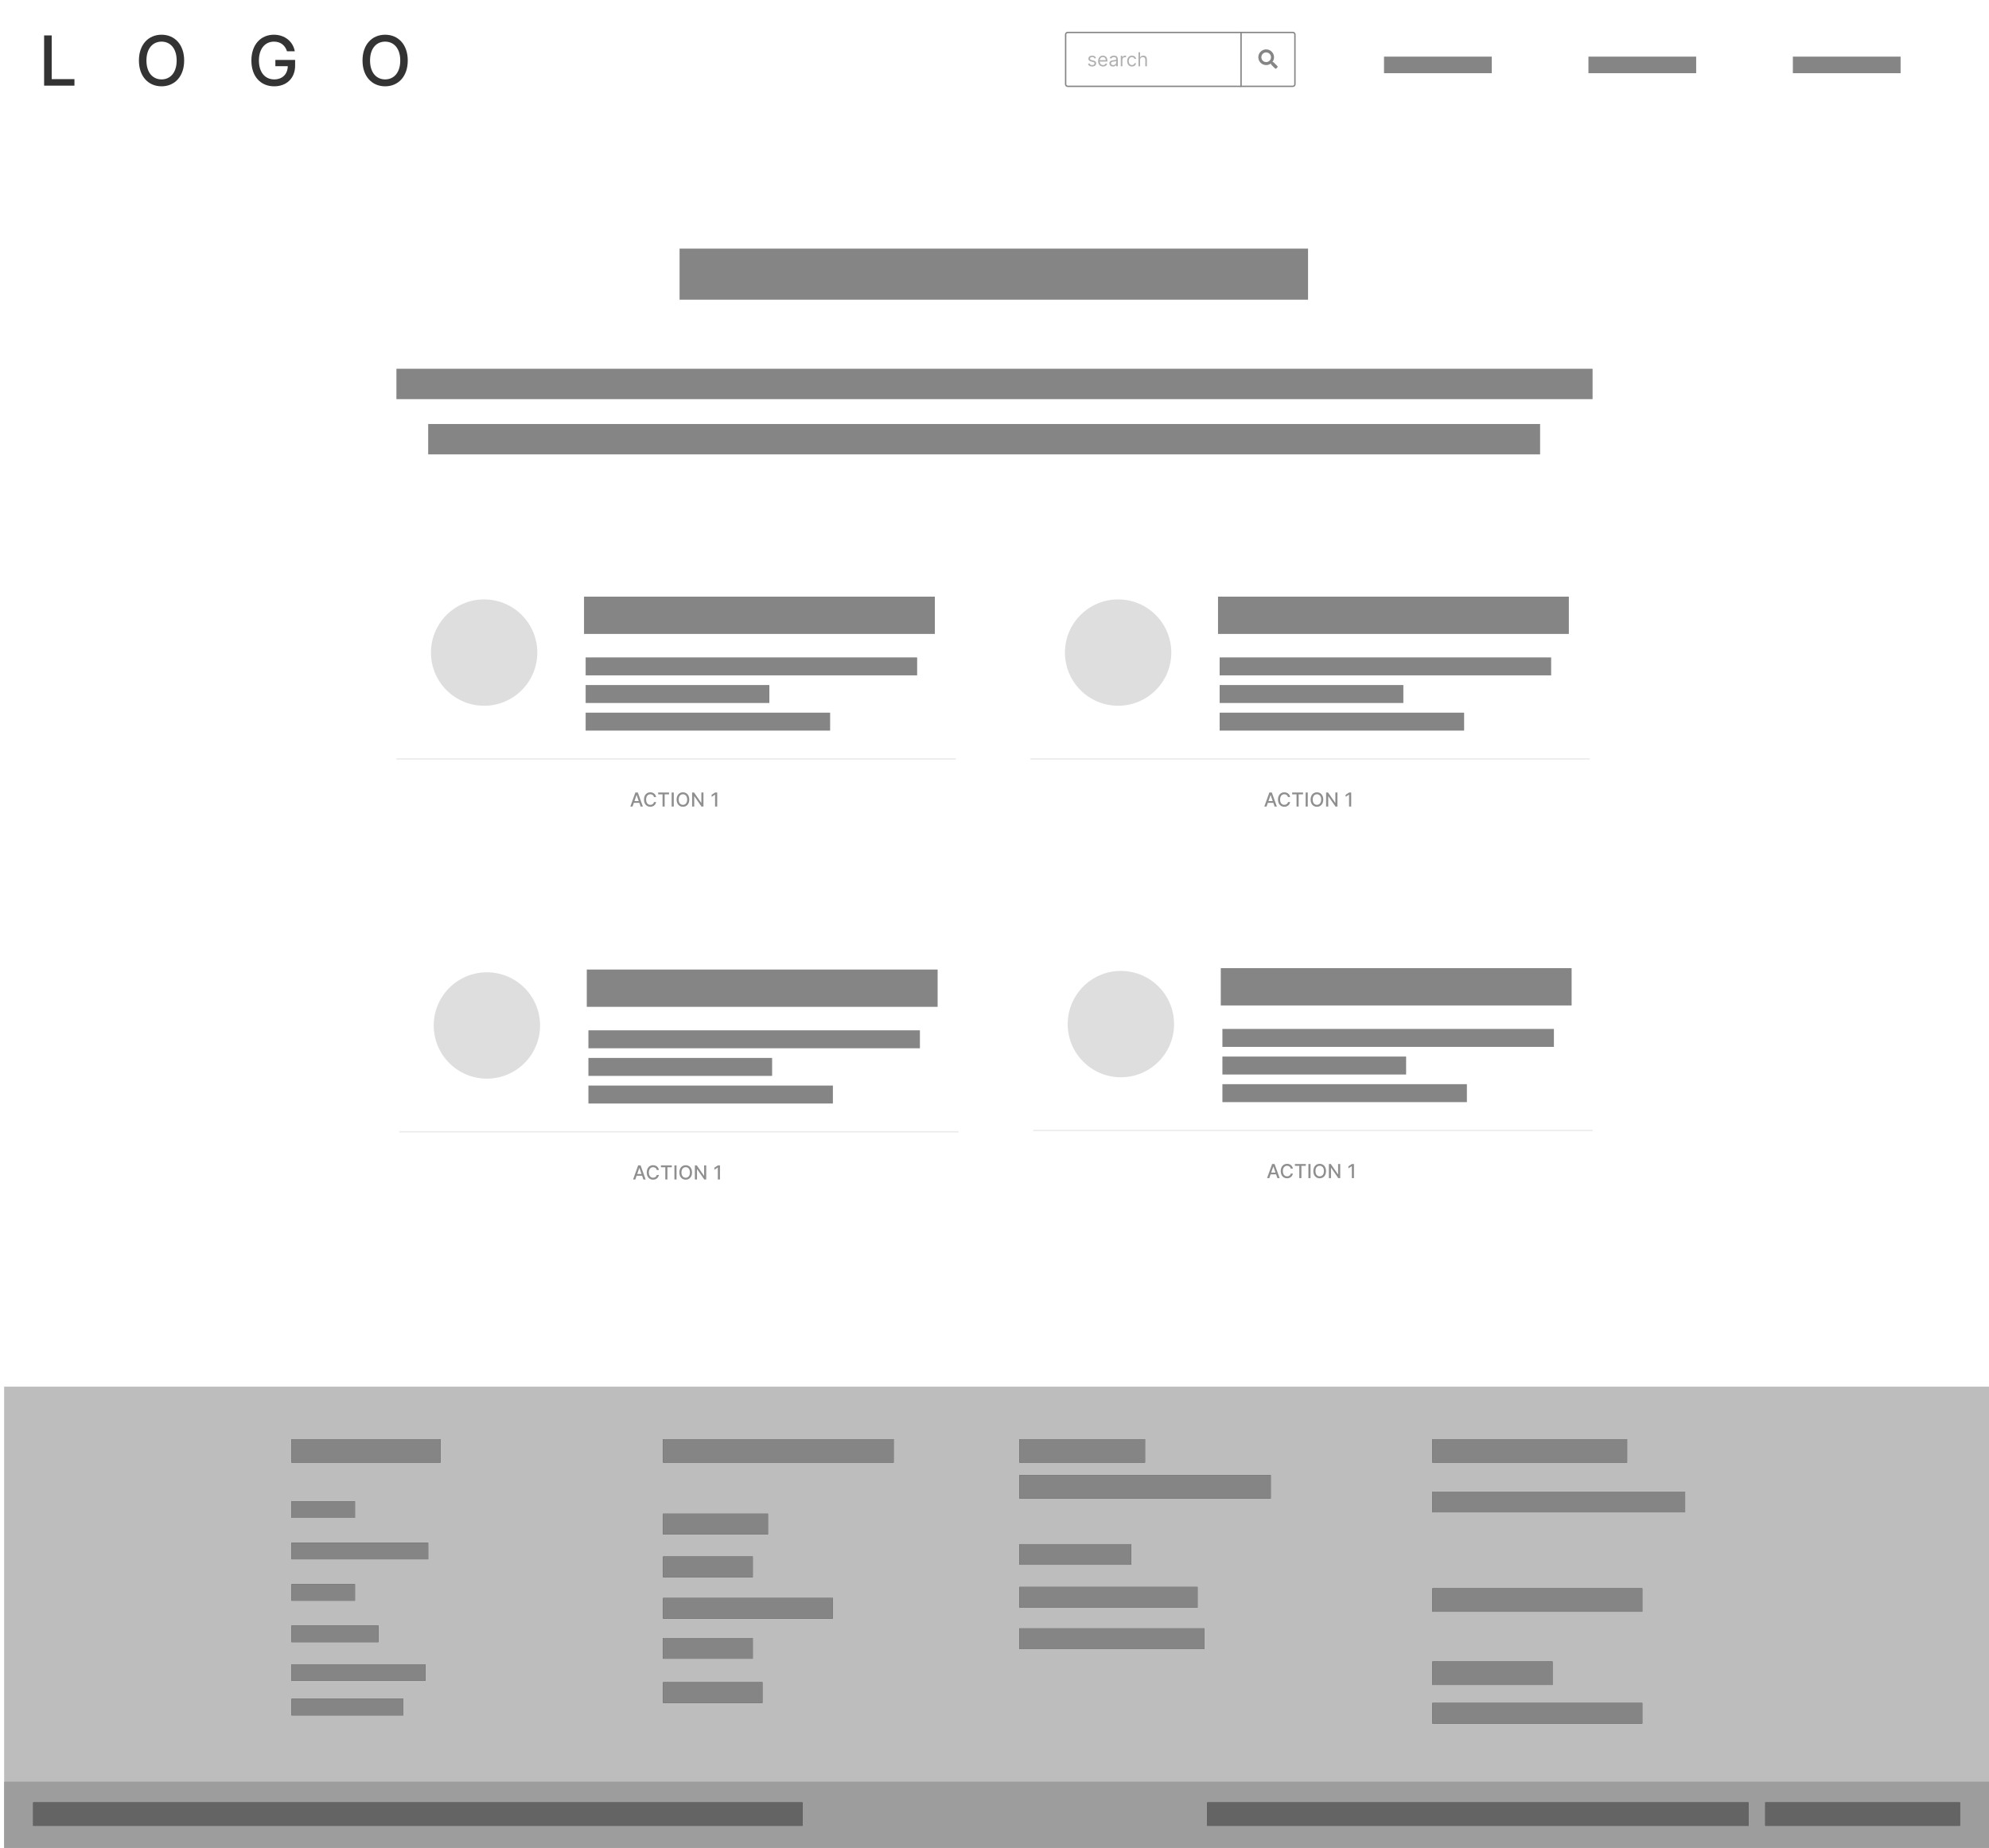 <svg width="1440" height="1338" viewBox="0 0 1440 1338" fill="none" xmlns="http://www.w3.org/2000/svg">
<g clip-path="url(#clip0_3_8335)">
<rect width="1440" height="1338" fill="white"/>
<rect width="1441" height="91" fill="white"/>
<path d="M31.938 62H53.902V57.277H37.425V25.636H31.938V62ZM133.332 43.818C133.332 32.188 126.372 25.139 116.962 25.139C107.516 25.139 100.573 32.188 100.573 43.818C100.573 55.43 107.516 62.497 116.962 62.497C126.372 62.497 133.332 55.448 133.332 43.818ZM127.899 43.818C127.899 52.678 123.212 57.49 116.962 57.49C110.694 57.49 106.024 52.678 106.024 43.818C106.024 34.958 110.694 30.146 116.962 30.146C123.212 30.146 127.899 34.958 127.899 43.818ZM207.782 37.124H213.411C212.186 30.04 206.131 25.139 198.283 25.139C188.872 25.139 182.001 32.224 182.001 43.836C182.001 55.342 188.677 62.497 198.531 62.497C207.356 62.497 213.659 56.709 213.659 47.529V43.392H199.366V47.92H208.35C208.226 53.779 204.355 57.49 198.531 57.49C192.122 57.49 187.452 52.643 187.452 43.8C187.452 34.994 192.157 30.146 198.318 30.146C203.148 30.146 206.415 32.81 207.782 37.124ZM295.211 43.818C295.211 32.188 288.251 25.139 278.841 25.139C269.395 25.139 262.452 32.188 262.452 43.818C262.452 55.43 269.395 62.497 278.841 62.497C288.251 62.497 295.211 55.448 295.211 43.818ZM289.778 43.818C289.778 52.678 285.091 57.49 278.841 57.49C272.573 57.49 267.903 52.678 267.903 43.818C267.903 34.958 272.573 30.146 278.841 30.146C285.091 30.146 289.778 34.958 289.778 43.818Z" fill="#333333"/>
<path d="M773 23.5H898C898.828 23.5 899.5 24.172 899.5 25V61C899.5 61.828 898.828 62.5 898 62.5H773C772.172 62.5 771.5 61.828 771.5 61V25C771.5 24.172 772.172 23.5 773 23.5Z" fill="white" stroke="#858585"/>
<path d="M793.483 42.074C793.115 40.99 792.29 40.264 790.778 40.264C789.168 40.264 787.974 41.179 787.974 42.472C787.974 43.526 788.601 44.231 790.003 44.56L791.276 44.858C792.046 45.037 792.409 45.405 792.409 45.932C792.409 46.588 791.713 47.125 790.619 47.125C789.66 47.125 789.058 46.712 788.849 45.892L787.736 46.17C788.009 47.468 789.078 48.159 790.639 48.159C792.414 48.159 793.622 47.19 793.622 45.872C793.622 44.808 792.956 44.137 791.594 43.804L790.46 43.526C789.555 43.302 789.148 42.999 789.148 42.412C789.148 41.756 789.844 41.278 790.778 41.278C791.803 41.278 792.225 41.845 792.429 42.372L793.483 42.074ZM798.59 48.159C800.141 48.159 801.275 47.383 801.633 46.23L800.499 45.912C800.201 46.707 799.51 47.105 798.59 47.105C797.213 47.105 796.263 46.215 796.209 44.58H801.752V44.082C801.752 41.239 800.062 40.264 798.471 40.264C796.403 40.264 795.03 41.895 795.03 44.242C795.03 46.588 796.383 48.159 798.59 48.159ZM796.209 43.565C796.288 42.377 797.128 41.318 798.471 41.318C799.743 41.318 800.559 42.273 800.559 43.565H796.209ZM805.784 48.179C807.116 48.179 807.812 47.463 808.051 46.966H808.111V48H809.284V42.969C809.284 40.543 807.434 40.264 806.46 40.264C805.307 40.264 803.994 40.662 803.398 42.054L804.511 42.452C804.77 41.895 805.381 41.298 806.5 41.298C807.579 41.298 808.111 41.87 808.111 42.849V42.889C808.111 43.456 807.534 43.406 806.142 43.585C804.725 43.769 803.179 44.082 803.179 45.832C803.179 47.324 804.332 48.179 805.784 48.179ZM805.963 47.125C805.028 47.125 804.352 46.707 804.352 45.892C804.352 44.997 805.167 44.719 806.082 44.599C806.579 44.54 807.912 44.401 808.111 44.162V45.236C808.111 46.19 807.355 47.125 805.963 47.125ZM811.425 48H812.599V43.168C812.599 42.133 813.414 41.378 814.528 41.378C814.841 41.378 815.164 41.438 815.244 41.457V40.264C815.109 40.254 814.801 40.244 814.627 40.244C813.712 40.244 812.917 40.761 812.638 41.517H812.559V40.364H811.425V48ZM819.504 48.159C821.195 48.159 822.308 47.125 822.507 45.773H821.334C821.115 46.608 820.419 47.105 819.504 47.105C818.112 47.105 817.217 45.952 817.217 44.182C817.217 42.452 818.132 41.318 819.504 41.318C820.538 41.318 821.155 41.955 821.334 42.651H822.507C822.308 41.219 821.095 40.264 819.484 40.264C817.416 40.264 816.044 41.895 816.044 44.222C816.044 46.508 817.357 48.159 819.504 48.159ZM825.396 43.406C825.396 42.074 826.246 41.318 827.404 41.318C828.508 41.318 829.174 42.014 829.174 43.227V48H830.347V43.148C830.347 41.184 829.303 40.264 827.742 40.264C826.539 40.264 825.853 40.766 825.495 41.557H825.396V37.818H824.222V48H825.396V43.406Z" fill="#B0B0B0"/>
<path d="M898.5 23.5H936C936.828 23.5 937.5 24.172 937.5 25V61C937.5 61.828 936.828 62.5 936 62.5H898.5V23.5Z" fill="white" stroke="#858585"/>
<path d="M924.809 47.863L922.074 45.129C921.938 45.02 921.773 44.938 921.609 44.938H921.172C921.91 43.98 922.375 42.777 922.375 41.438C922.375 38.32 919.805 35.75 916.688 35.75C913.543 35.75 911 38.32 911 41.438C911 44.582 913.543 47.125 916.688 47.125C918 47.125 919.203 46.688 920.188 45.922V46.387C920.188 46.551 920.242 46.715 920.379 46.852L923.086 49.559C923.359 49.832 923.77 49.832 924.016 49.559L924.781 48.793C925.055 48.547 925.055 48.137 924.809 47.863ZM916.688 44.938C914.746 44.938 913.188 43.379 913.188 41.438C913.188 39.523 914.746 37.938 916.688 37.938C918.602 37.938 920.188 39.523 920.188 41.438C920.188 43.379 918.602 44.938 916.688 44.938Z" fill="#858585"/>
<path fill-rule="evenodd" clip-rule="evenodd" d="M1002 41H1080V53H1002V41Z" fill="#858585"/>
<path fill-rule="evenodd" clip-rule="evenodd" d="M1150 41H1228V53H1150V41Z" fill="#858585"/>
<path fill-rule="evenodd" clip-rule="evenodd" d="M1298 41H1376V53H1298V41Z" fill="#858585"/>
<path fill-rule="evenodd" clip-rule="evenodd" d="M492 180H947V217H492V180Z" fill="#858585"/>
<path fill-rule="evenodd" clip-rule="evenodd" d="M287 267H1153V289H287V267Z" fill="#858585"/>
<path fill-rule="evenodd" clip-rule="evenodd" d="M310 307H1115V329H310V307Z" fill="#858585"/>
<g filter="url(#filter0_ddd_3_8335)">
<rect x="286" y="387" width="408" height="219" rx="4" fill="white"/>
</g>
<mask id="mask0_3_8335" style="mask-type:alpha" maskUnits="userSpaceOnUse" x="285" y="387" width="409" height="219">
<rect x="285" y="387" width="409" height="219" rx="6" fill="white"/>
</mask>
<g mask="url(#mask0_3_8335)">
<path fill-rule="evenodd" clip-rule="evenodd" d="M422.822 432H676.822V459H422.822V432Z" fill="#858585"/>
</g>
<g clip-path="url(#clip1_3_8335)">
<rect x="286.5" y="549.5" width="406" height="57" stroke="#EBEBEB"/>
<path d="M457.962 584L458.897 581.305H462.874L463.804 584H465.435L461.771 573.818H459.996L456.332 584H457.962ZM459.344 580.013L460.846 575.668H460.925L462.427 580.013H459.344ZM475.023 577.129C474.675 574.952 472.97 573.679 470.817 573.679C468.182 573.679 466.238 575.653 466.238 578.909C466.238 582.165 468.172 584.139 470.817 584.139C473.054 584.139 474.69 582.737 475.023 580.724L473.472 580.719C473.209 582.021 472.115 582.737 470.827 582.737C469.082 582.737 467.765 581.4 467.765 578.909C467.765 576.438 469.077 575.081 470.832 575.081C472.13 575.081 473.218 575.812 473.472 577.129H475.023ZM476.499 575.141H479.671V584H481.202V575.141H484.379V573.818H476.499V575.141ZM487.797 573.818H486.261V584H487.797V573.818ZM499.018 578.909C499.018 575.653 497.07 573.679 494.435 573.679C491.79 573.679 489.846 575.653 489.846 578.909C489.846 582.161 491.79 584.139 494.435 584.139C497.07 584.139 499.018 582.165 499.018 578.909ZM497.497 578.909C497.497 581.39 496.185 582.737 494.435 582.737C492.68 582.737 491.372 581.39 491.372 578.909C491.372 576.428 492.68 575.081 494.435 575.081C496.185 575.081 497.497 576.428 497.497 578.909ZM509.292 573.818H507.77V581.295H507.676L502.496 573.818H501.074V584H502.61V576.533H502.704L507.88 584H509.292V573.818ZM519.242 573.818H517.745L515.205 575.479V576.95L517.641 575.359H517.7V584H519.242V573.818Z" fill="#8F8F8F"/>
</g>
<path fill-rule="evenodd" clip-rule="evenodd" d="M424 476H664V489H424V476Z" fill="#858585"/>
<path fill-rule="evenodd" clip-rule="evenodd" d="M424 496H557V509H424V496Z" fill="#858585"/>
<path fill-rule="evenodd" clip-rule="evenodd" d="M424 516H601V529H424V516Z" fill="#858585"/>
<circle cx="350.5" cy="472.5" r="38.5" fill="#DEDEDE"/>
<g filter="url(#filter1_ddd_3_8335)">
<rect x="288" y="657" width="408" height="219" rx="4" fill="white"/>
</g>
<mask id="mask1_3_8335" style="mask-type:alpha" maskUnits="userSpaceOnUse" x="287" y="657" width="409" height="219">
<rect x="287" y="657" width="409" height="219" rx="6" fill="white"/>
</mask>
<g mask="url(#mask1_3_8335)">
<path fill-rule="evenodd" clip-rule="evenodd" d="M424.822 702H678.822V729H424.822V702Z" fill="#858585"/>
</g>
<g clip-path="url(#clip2_3_8335)">
<rect x="288.5" y="819.5" width="406" height="57" stroke="#EBEBEB"/>
<path d="M459.962 854L460.897 851.305H464.874L465.804 854H467.435L463.771 843.818H461.996L458.332 854H459.962ZM461.344 850.013L462.846 845.668H462.925L464.427 850.013H461.344ZM477.023 847.129C476.675 844.952 474.97 843.679 472.817 843.679C470.182 843.679 468.238 845.653 468.238 848.909C468.238 852.165 470.172 854.139 472.817 854.139C475.054 854.139 476.69 852.737 477.023 850.724L475.472 850.719C475.209 852.021 474.115 852.737 472.827 852.737C471.082 852.737 469.765 851.4 469.765 848.909C469.765 846.438 471.077 845.081 472.832 845.081C474.13 845.081 475.218 845.812 475.472 847.129H477.023ZM478.499 845.141H481.671V854H483.202V845.141H486.379V843.818H478.499V845.141ZM489.797 843.818H488.261V854H489.797V843.818ZM501.018 848.909C501.018 845.653 499.07 843.679 496.435 843.679C493.79 843.679 491.846 845.653 491.846 848.909C491.846 852.161 493.79 854.139 496.435 854.139C499.07 854.139 501.018 852.165 501.018 848.909ZM499.497 848.909C499.497 851.39 498.185 852.737 496.435 852.737C494.68 852.737 493.372 851.39 493.372 848.909C493.372 846.428 494.68 845.081 496.435 845.081C498.185 845.081 499.497 846.428 499.497 848.909ZM511.292 843.818H509.77V851.295H509.676L504.496 843.818H503.074V854H504.61V846.533H504.704L509.88 854H511.292V843.818ZM521.242 843.818H519.745L517.205 845.479V846.95L519.641 845.359H519.7V854H521.242V843.818Z" fill="#8F8F8F"/>
</g>
<path fill-rule="evenodd" clip-rule="evenodd" d="M426 746H666V759H426V746Z" fill="#858585"/>
<path fill-rule="evenodd" clip-rule="evenodd" d="M426 766H559V779H426V766Z" fill="#858585"/>
<path fill-rule="evenodd" clip-rule="evenodd" d="M426 786H603V799H426V786Z" fill="#858585"/>
<circle cx="352.5" cy="742.5" r="38.5" fill="#DEDEDE"/>
<g filter="url(#filter2_ddd_3_8335)">
<rect x="745" y="387" width="408" height="219" rx="4" fill="white"/>
</g>
<mask id="mask2_3_8335" style="mask-type:alpha" maskUnits="userSpaceOnUse" x="744" y="387" width="409" height="219">
<rect x="744" y="387" width="409" height="219" rx="6" fill="white"/>
</mask>
<g mask="url(#mask2_3_8335)">
<path fill-rule="evenodd" clip-rule="evenodd" d="M881.822 432H1135.82V459H881.822V432Z" fill="#858585"/>
</g>
<g clip-path="url(#clip3_3_8335)">
<rect x="745.5" y="549.5" width="406" height="57" stroke="#EBEBEB"/>
<path d="M916.962 584L917.897 581.305H921.874L922.804 584H924.435L920.771 573.818H918.996L915.332 584H916.962ZM918.344 580.013L919.846 575.668H919.925L921.427 580.013H918.344ZM934.023 577.129C933.675 574.952 931.97 573.679 929.817 573.679C927.182 573.679 925.238 575.653 925.238 578.909C925.238 582.165 927.172 584.139 929.817 584.139C932.054 584.139 933.69 582.737 934.023 580.724L932.472 580.719C932.209 582.021 931.115 582.737 929.827 582.737C928.082 582.737 926.765 581.4 926.765 578.909C926.765 576.438 928.077 575.081 929.832 575.081C931.13 575.081 932.218 575.812 932.472 577.129H934.023ZM935.499 575.141H938.671V584H940.202V575.141H943.379V573.818H935.499V575.141ZM946.797 573.818H945.261V584H946.797V573.818ZM958.018 578.909C958.018 575.653 956.07 573.679 953.435 573.679C950.79 573.679 948.846 575.653 948.846 578.909C948.846 582.161 950.79 584.139 953.435 584.139C956.07 584.139 958.018 582.165 958.018 578.909ZM956.497 578.909C956.497 581.39 955.185 582.737 953.435 582.737C951.68 582.737 950.372 581.39 950.372 578.909C950.372 576.428 951.68 575.081 953.435 575.081C955.185 575.081 956.497 576.428 956.497 578.909ZM968.292 573.818H966.77V581.295H966.676L961.496 573.818H960.074V584H961.61V576.533H961.704L966.88 584H968.292V573.818ZM978.242 573.818H976.745L974.205 575.479V576.95L976.641 575.359H976.7V584H978.242V573.818Z" fill="#8F8F8F"/>
</g>
<path fill-rule="evenodd" clip-rule="evenodd" d="M883 476H1123V489H883V476Z" fill="#858585"/>
<path fill-rule="evenodd" clip-rule="evenodd" d="M883 496H1016V509H883V496Z" fill="#858585"/>
<path fill-rule="evenodd" clip-rule="evenodd" d="M883 516H1060V529H883V516Z" fill="#858585"/>
<circle cx="809.5" cy="472.5" r="38.5" fill="#DEDEDE"/>
<g filter="url(#filter3_ddd_3_8335)">
<rect x="747" y="656" width="408" height="219" rx="4" fill="white"/>
</g>
<mask id="mask3_3_8335" style="mask-type:alpha" maskUnits="userSpaceOnUse" x="746" y="656" width="409" height="219">
<rect x="746" y="656" width="409" height="219" rx="6" fill="white"/>
</mask>
<g mask="url(#mask3_3_8335)">
<path fill-rule="evenodd" clip-rule="evenodd" d="M883.822 701H1137.82V728H883.822V701Z" fill="#858585"/>
</g>
<g clip-path="url(#clip4_3_8335)">
<rect x="747.5" y="818.5" width="406" height="57" stroke="#EBEBEB"/>
<path d="M918.962 853L919.897 850.305H923.874L924.804 853H926.435L922.771 842.818H920.996L917.332 853H918.962ZM920.344 849.013L921.846 844.668H921.925L923.427 849.013H920.344ZM936.023 846.129C935.675 843.952 933.97 842.679 931.817 842.679C929.182 842.679 927.238 844.653 927.238 847.909C927.238 851.165 929.172 853.139 931.817 853.139C934.054 853.139 935.69 851.737 936.023 849.724L934.472 849.719C934.209 851.021 933.115 851.737 931.827 851.737C930.082 851.737 928.765 850.4 928.765 847.909C928.765 845.438 930.077 844.081 931.832 844.081C933.13 844.081 934.218 844.812 934.472 846.129H936.023ZM937.499 844.141H940.671V853H942.202V844.141H945.379V842.818H937.499V844.141ZM948.797 842.818H947.261V853H948.797V842.818ZM960.018 847.909C960.018 844.653 958.07 842.679 955.435 842.679C952.79 842.679 950.846 844.653 950.846 847.909C950.846 851.161 952.79 853.139 955.435 853.139C958.07 853.139 960.018 851.165 960.018 847.909ZM958.497 847.909C958.497 850.39 957.185 851.737 955.435 851.737C953.68 851.737 952.372 850.39 952.372 847.909C952.372 845.428 953.68 844.081 955.435 844.081C957.185 844.081 958.497 845.428 958.497 847.909ZM970.292 842.818H968.77V850.295H968.676L963.496 842.818H962.074V853H963.61V845.533H963.704L968.88 853H970.292V842.818ZM980.242 842.818H978.745L976.205 844.479V845.95L978.641 844.359H978.7V853H980.242V842.818Z" fill="#8F8F8F"/>
</g>
<path fill-rule="evenodd" clip-rule="evenodd" d="M885 745H1125V758H885V745Z" fill="#858585"/>
<path fill-rule="evenodd" clip-rule="evenodd" d="M885 765H1018V778H885V765Z" fill="#858585"/>
<path fill-rule="evenodd" clip-rule="evenodd" d="M885 785H1062V798H885V785Z" fill="#858585"/>
<circle cx="811.5" cy="741.5" r="38.5" fill="#DEDEDE"/>
<rect x="3" y="1004" width="1440" height="334" fill="#BDBDBD"/>
<rect x="3" y="1290" width="1440" height="48" fill="#9D9D9D"/>
<rect width="108" height="17" transform="translate(211 1042)" fill="#373737" fill-opacity="0.9"/>
<path fill-rule="evenodd" clip-rule="evenodd" d="M211 1042H319V1059H211V1042Z" fill="#858585"/>
<rect width="557" height="17" transform="translate(24 1305)" fill="#373737" fill-opacity="0.9"/>
<path fill-rule="evenodd" clip-rule="evenodd" d="M24 1305H581V1322H24V1305Z" fill="#646464"/>
<rect width="392" height="17" transform="translate(874 1305)" fill="#373737" fill-opacity="0.9"/>
<path fill-rule="evenodd" clip-rule="evenodd" d="M874 1305H1266V1322H874V1305Z" fill="#646464"/>
<rect width="167" height="17" transform="translate(480 1042)" fill="#373737" fill-opacity="0.9"/>
<path fill-rule="evenodd" clip-rule="evenodd" d="M480 1042H647V1059H480V1042Z" fill="#858585"/>
<rect width="46" height="12" transform="translate(211 1087)" fill="#373737" fill-opacity="0.9"/>
<path fill-rule="evenodd" clip-rule="evenodd" d="M211 1087H257V1099H211V1087Z" fill="#858585"/>
<rect width="76" height="15" transform="translate(480 1096)" fill="#373737" fill-opacity="0.9"/>
<path fill-rule="evenodd" clip-rule="evenodd" d="M480 1096H556V1111H480V1096Z" fill="#858585"/>
<rect width="65" height="15" transform="translate(480 1127)" fill="#373737" fill-opacity="0.9"/>
<path fill-rule="evenodd" clip-rule="evenodd" d="M480 1127H545V1142H480V1127Z" fill="#858585"/>
<rect width="123" height="15" transform="translate(480 1157)" fill="#373737" fill-opacity="0.9"/>
<path fill-rule="evenodd" clip-rule="evenodd" d="M480 1157H603V1172H480V1157Z" fill="#858585"/>
<rect width="91" height="17" transform="translate(738 1042)" fill="#373737" fill-opacity="0.9"/>
<path fill-rule="evenodd" clip-rule="evenodd" d="M738 1042H829V1059H738V1042Z" fill="#858585"/>
<rect width="182" height="17" transform="translate(738 1068)" fill="#373737" fill-opacity="0.9"/>
<path fill-rule="evenodd" clip-rule="evenodd" d="M738 1068H920V1085H738V1068Z" fill="#858585"/>
<rect width="141" height="17" transform="translate(1037 1042)" fill="#373737" fill-opacity="0.9"/>
<path fill-rule="evenodd" clip-rule="evenodd" d="M1037 1042H1178V1059H1037V1042Z" fill="#858585"/>
<rect width="152" height="17" transform="translate(1037 1150)" fill="#373737" fill-opacity="0.9"/>
<path fill-rule="evenodd" clip-rule="evenodd" d="M1037 1150H1189V1167H1037V1150Z" fill="#858585"/>
<rect width="87" height="17" transform="translate(1037 1203)" fill="#373737" fill-opacity="0.9"/>
<path fill-rule="evenodd" clip-rule="evenodd" d="M1037 1203H1124V1220H1037V1203Z" fill="#858585"/>
<rect width="81" height="15" transform="translate(738 1118)" fill="#373737" fill-opacity="0.9"/>
<path fill-rule="evenodd" clip-rule="evenodd" d="M738 1118H819V1133H738V1118Z" fill="#858585"/>
<rect width="129" height="15" transform="translate(738 1149)" fill="#373737" fill-opacity="0.9"/>
<path fill-rule="evenodd" clip-rule="evenodd" d="M738 1149H867V1164H738V1149Z" fill="#858585"/>
<rect width="183" height="15" transform="translate(1037 1080)" fill="#373737" fill-opacity="0.9"/>
<path fill-rule="evenodd" clip-rule="evenodd" d="M1037 1080H1220V1095H1037V1080Z" fill="#858585"/>
<rect width="134" height="15" transform="translate(738 1179)" fill="#373737" fill-opacity="0.9"/>
<path fill-rule="evenodd" clip-rule="evenodd" d="M738 1179H872V1194H738V1179Z" fill="#858585"/>
<rect width="152" height="15" transform="translate(1037 1233)" fill="#373737" fill-opacity="0.9"/>
<path fill-rule="evenodd" clip-rule="evenodd" d="M1037 1233H1189V1248H1037V1233Z" fill="#858585"/>
<rect width="65" height="15" transform="translate(480 1186)" fill="#373737" fill-opacity="0.9"/>
<path fill-rule="evenodd" clip-rule="evenodd" d="M480 1186H545V1201H480V1186Z" fill="#858585"/>
<rect width="72" height="15" transform="translate(480 1218)" fill="#373737" fill-opacity="0.9"/>
<path fill-rule="evenodd" clip-rule="evenodd" d="M480 1218H552V1233H480V1218Z" fill="#858585"/>
<rect width="99" height="12" transform="translate(211 1117)" fill="#373737" fill-opacity="0.9"/>
<path fill-rule="evenodd" clip-rule="evenodd" d="M211 1117H310V1129H211V1117Z" fill="#858585"/>
<rect width="46" height="12" transform="translate(211 1147)" fill="#373737" fill-opacity="0.9"/>
<path fill-rule="evenodd" clip-rule="evenodd" d="M211 1147H257V1159H211V1147Z" fill="#858585"/>
<rect width="63" height="12" transform="translate(211 1177)" fill="#373737" fill-opacity="0.9"/>
<path fill-rule="evenodd" clip-rule="evenodd" d="M211 1177H274V1189H211V1177Z" fill="#858585"/>
<rect width="97" height="12" transform="translate(211 1205)" fill="#373737" fill-opacity="0.9"/>
<path fill-rule="evenodd" clip-rule="evenodd" d="M211 1205H308V1217H211V1205Z" fill="#858585"/>
<rect width="81" height="12" transform="translate(211 1230)" fill="#373737" fill-opacity="0.9"/>
<path fill-rule="evenodd" clip-rule="evenodd" d="M211 1230H292V1242H211V1230Z" fill="#858585"/>
<rect width="141" height="17" transform="translate(1278 1305)" fill="#373737" fill-opacity="0.9"/>
<path fill-rule="evenodd" clip-rule="evenodd" d="M1278 1305H1419V1322H1278V1305Z" fill="#646464"/>
</g>
<defs>
<filter id="filter0_ddd_3_8335" x="283" y="385" width="414" height="225" filterUnits="userSpaceOnUse" color-interpolation-filters="sRGB">
<feFlood flood-opacity="0" result="BackgroundImageFix"/>
<feColorMatrix in="SourceAlpha" type="matrix" values="0 0 0 0 0 0 0 0 0 0 0 0 0 0 0 0 0 0 127 0" result="hardAlpha"/>
<feOffset dy="1"/>
<feGaussianBlur stdDeviation="1.5"/>
<feColorMatrix type="matrix" values="0 0 0 0 0 0 0 0 0 0 0 0 0 0 0 0 0 0 0.2 0"/>
<feBlend mode="normal" in2="BackgroundImageFix" result="effect1_dropShadow_3_8335"/>
<feColorMatrix in="SourceAlpha" type="matrix" values="0 0 0 0 0 0 0 0 0 0 0 0 0 0 0 0 0 0 127 0" result="hardAlpha"/>
<feOffset dy="2"/>
<feGaussianBlur stdDeviation="1"/>
<feColorMatrix type="matrix" values="0 0 0 0 0 0 0 0 0 0 0 0 0 0 0 0 0 0 0.12 0"/>
<feBlend mode="normal" in2="effect1_dropShadow_3_8335" result="effect2_dropShadow_3_8335"/>
<feColorMatrix in="SourceAlpha" type="matrix" values="0 0 0 0 0 0 0 0 0 0 0 0 0 0 0 0 0 0 127 0" result="hardAlpha"/>
<feOffset/>
<feGaussianBlur stdDeviation="1"/>
<feColorMatrix type="matrix" values="0 0 0 0 0 0 0 0 0 0 0 0 0 0 0 0 0 0 0.14 0"/>
<feBlend mode="normal" in2="effect2_dropShadow_3_8335" result="effect3_dropShadow_3_8335"/>
<feBlend mode="normal" in="SourceGraphic" in2="effect3_dropShadow_3_8335" result="shape"/>
</filter>
<filter id="filter1_ddd_3_8335" x="285" y="655" width="414" height="225" filterUnits="userSpaceOnUse" color-interpolation-filters="sRGB">
<feFlood flood-opacity="0" result="BackgroundImageFix"/>
<feColorMatrix in="SourceAlpha" type="matrix" values="0 0 0 0 0 0 0 0 0 0 0 0 0 0 0 0 0 0 127 0" result="hardAlpha"/>
<feOffset dy="1"/>
<feGaussianBlur stdDeviation="1.5"/>
<feColorMatrix type="matrix" values="0 0 0 0 0 0 0 0 0 0 0 0 0 0 0 0 0 0 0.2 0"/>
<feBlend mode="normal" in2="BackgroundImageFix" result="effect1_dropShadow_3_8335"/>
<feColorMatrix in="SourceAlpha" type="matrix" values="0 0 0 0 0 0 0 0 0 0 0 0 0 0 0 0 0 0 127 0" result="hardAlpha"/>
<feOffset dy="2"/>
<feGaussianBlur stdDeviation="1"/>
<feColorMatrix type="matrix" values="0 0 0 0 0 0 0 0 0 0 0 0 0 0 0 0 0 0 0.12 0"/>
<feBlend mode="normal" in2="effect1_dropShadow_3_8335" result="effect2_dropShadow_3_8335"/>
<feColorMatrix in="SourceAlpha" type="matrix" values="0 0 0 0 0 0 0 0 0 0 0 0 0 0 0 0 0 0 127 0" result="hardAlpha"/>
<feOffset/>
<feGaussianBlur stdDeviation="1"/>
<feColorMatrix type="matrix" values="0 0 0 0 0 0 0 0 0 0 0 0 0 0 0 0 0 0 0.14 0"/>
<feBlend mode="normal" in2="effect2_dropShadow_3_8335" result="effect3_dropShadow_3_8335"/>
<feBlend mode="normal" in="SourceGraphic" in2="effect3_dropShadow_3_8335" result="shape"/>
</filter>
<filter id="filter2_ddd_3_8335" x="742" y="385" width="414" height="225" filterUnits="userSpaceOnUse" color-interpolation-filters="sRGB">
<feFlood flood-opacity="0" result="BackgroundImageFix"/>
<feColorMatrix in="SourceAlpha" type="matrix" values="0 0 0 0 0 0 0 0 0 0 0 0 0 0 0 0 0 0 127 0" result="hardAlpha"/>
<feOffset dy="1"/>
<feGaussianBlur stdDeviation="1.5"/>
<feColorMatrix type="matrix" values="0 0 0 0 0 0 0 0 0 0 0 0 0 0 0 0 0 0 0.2 0"/>
<feBlend mode="normal" in2="BackgroundImageFix" result="effect1_dropShadow_3_8335"/>
<feColorMatrix in="SourceAlpha" type="matrix" values="0 0 0 0 0 0 0 0 0 0 0 0 0 0 0 0 0 0 127 0" result="hardAlpha"/>
<feOffset dy="2"/>
<feGaussianBlur stdDeviation="1"/>
<feColorMatrix type="matrix" values="0 0 0 0 0 0 0 0 0 0 0 0 0 0 0 0 0 0 0.12 0"/>
<feBlend mode="normal" in2="effect1_dropShadow_3_8335" result="effect2_dropShadow_3_8335"/>
<feColorMatrix in="SourceAlpha" type="matrix" values="0 0 0 0 0 0 0 0 0 0 0 0 0 0 0 0 0 0 127 0" result="hardAlpha"/>
<feOffset/>
<feGaussianBlur stdDeviation="1"/>
<feColorMatrix type="matrix" values="0 0 0 0 0 0 0 0 0 0 0 0 0 0 0 0 0 0 0.14 0"/>
<feBlend mode="normal" in2="effect2_dropShadow_3_8335" result="effect3_dropShadow_3_8335"/>
<feBlend mode="normal" in="SourceGraphic" in2="effect3_dropShadow_3_8335" result="shape"/>
</filter>
<filter id="filter3_ddd_3_8335" x="744" y="654" width="414" height="225" filterUnits="userSpaceOnUse" color-interpolation-filters="sRGB">
<feFlood flood-opacity="0" result="BackgroundImageFix"/>
<feColorMatrix in="SourceAlpha" type="matrix" values="0 0 0 0 0 0 0 0 0 0 0 0 0 0 0 0 0 0 127 0" result="hardAlpha"/>
<feOffset dy="1"/>
<feGaussianBlur stdDeviation="1.5"/>
<feColorMatrix type="matrix" values="0 0 0 0 0 0 0 0 0 0 0 0 0 0 0 0 0 0 0.2 0"/>
<feBlend mode="normal" in2="BackgroundImageFix" result="effect1_dropShadow_3_8335"/>
<feColorMatrix in="SourceAlpha" type="matrix" values="0 0 0 0 0 0 0 0 0 0 0 0 0 0 0 0 0 0 127 0" result="hardAlpha"/>
<feOffset dy="2"/>
<feGaussianBlur stdDeviation="1"/>
<feColorMatrix type="matrix" values="0 0 0 0 0 0 0 0 0 0 0 0 0 0 0 0 0 0 0.12 0"/>
<feBlend mode="normal" in2="effect1_dropShadow_3_8335" result="effect2_dropShadow_3_8335"/>
<feColorMatrix in="SourceAlpha" type="matrix" values="0 0 0 0 0 0 0 0 0 0 0 0 0 0 0 0 0 0 127 0" result="hardAlpha"/>
<feOffset/>
<feGaussianBlur stdDeviation="1"/>
<feColorMatrix type="matrix" values="0 0 0 0 0 0 0 0 0 0 0 0 0 0 0 0 0 0 0.14 0"/>
<feBlend mode="normal" in2="effect2_dropShadow_3_8335" result="effect3_dropShadow_3_8335"/>
<feBlend mode="normal" in="SourceGraphic" in2="effect3_dropShadow_3_8335" result="shape"/>
</filter>
<clipPath id="clip0_3_8335">
<rect width="1440" height="1338" fill="white"/>
</clipPath>
<clipPath id="clip1_3_8335">
<rect width="405" height="56" fill="white" transform="translate(287 549)"/>
</clipPath>
<clipPath id="clip2_3_8335">
<rect width="405" height="56" fill="white" transform="translate(289 819)"/>
</clipPath>
<clipPath id="clip3_3_8335">
<rect width="405" height="56" fill="white" transform="translate(746 549)"/>
</clipPath>
<clipPath id="clip4_3_8335">
<rect width="405" height="56" fill="white" transform="translate(748 818)"/>
</clipPath>
</defs>
</svg>
